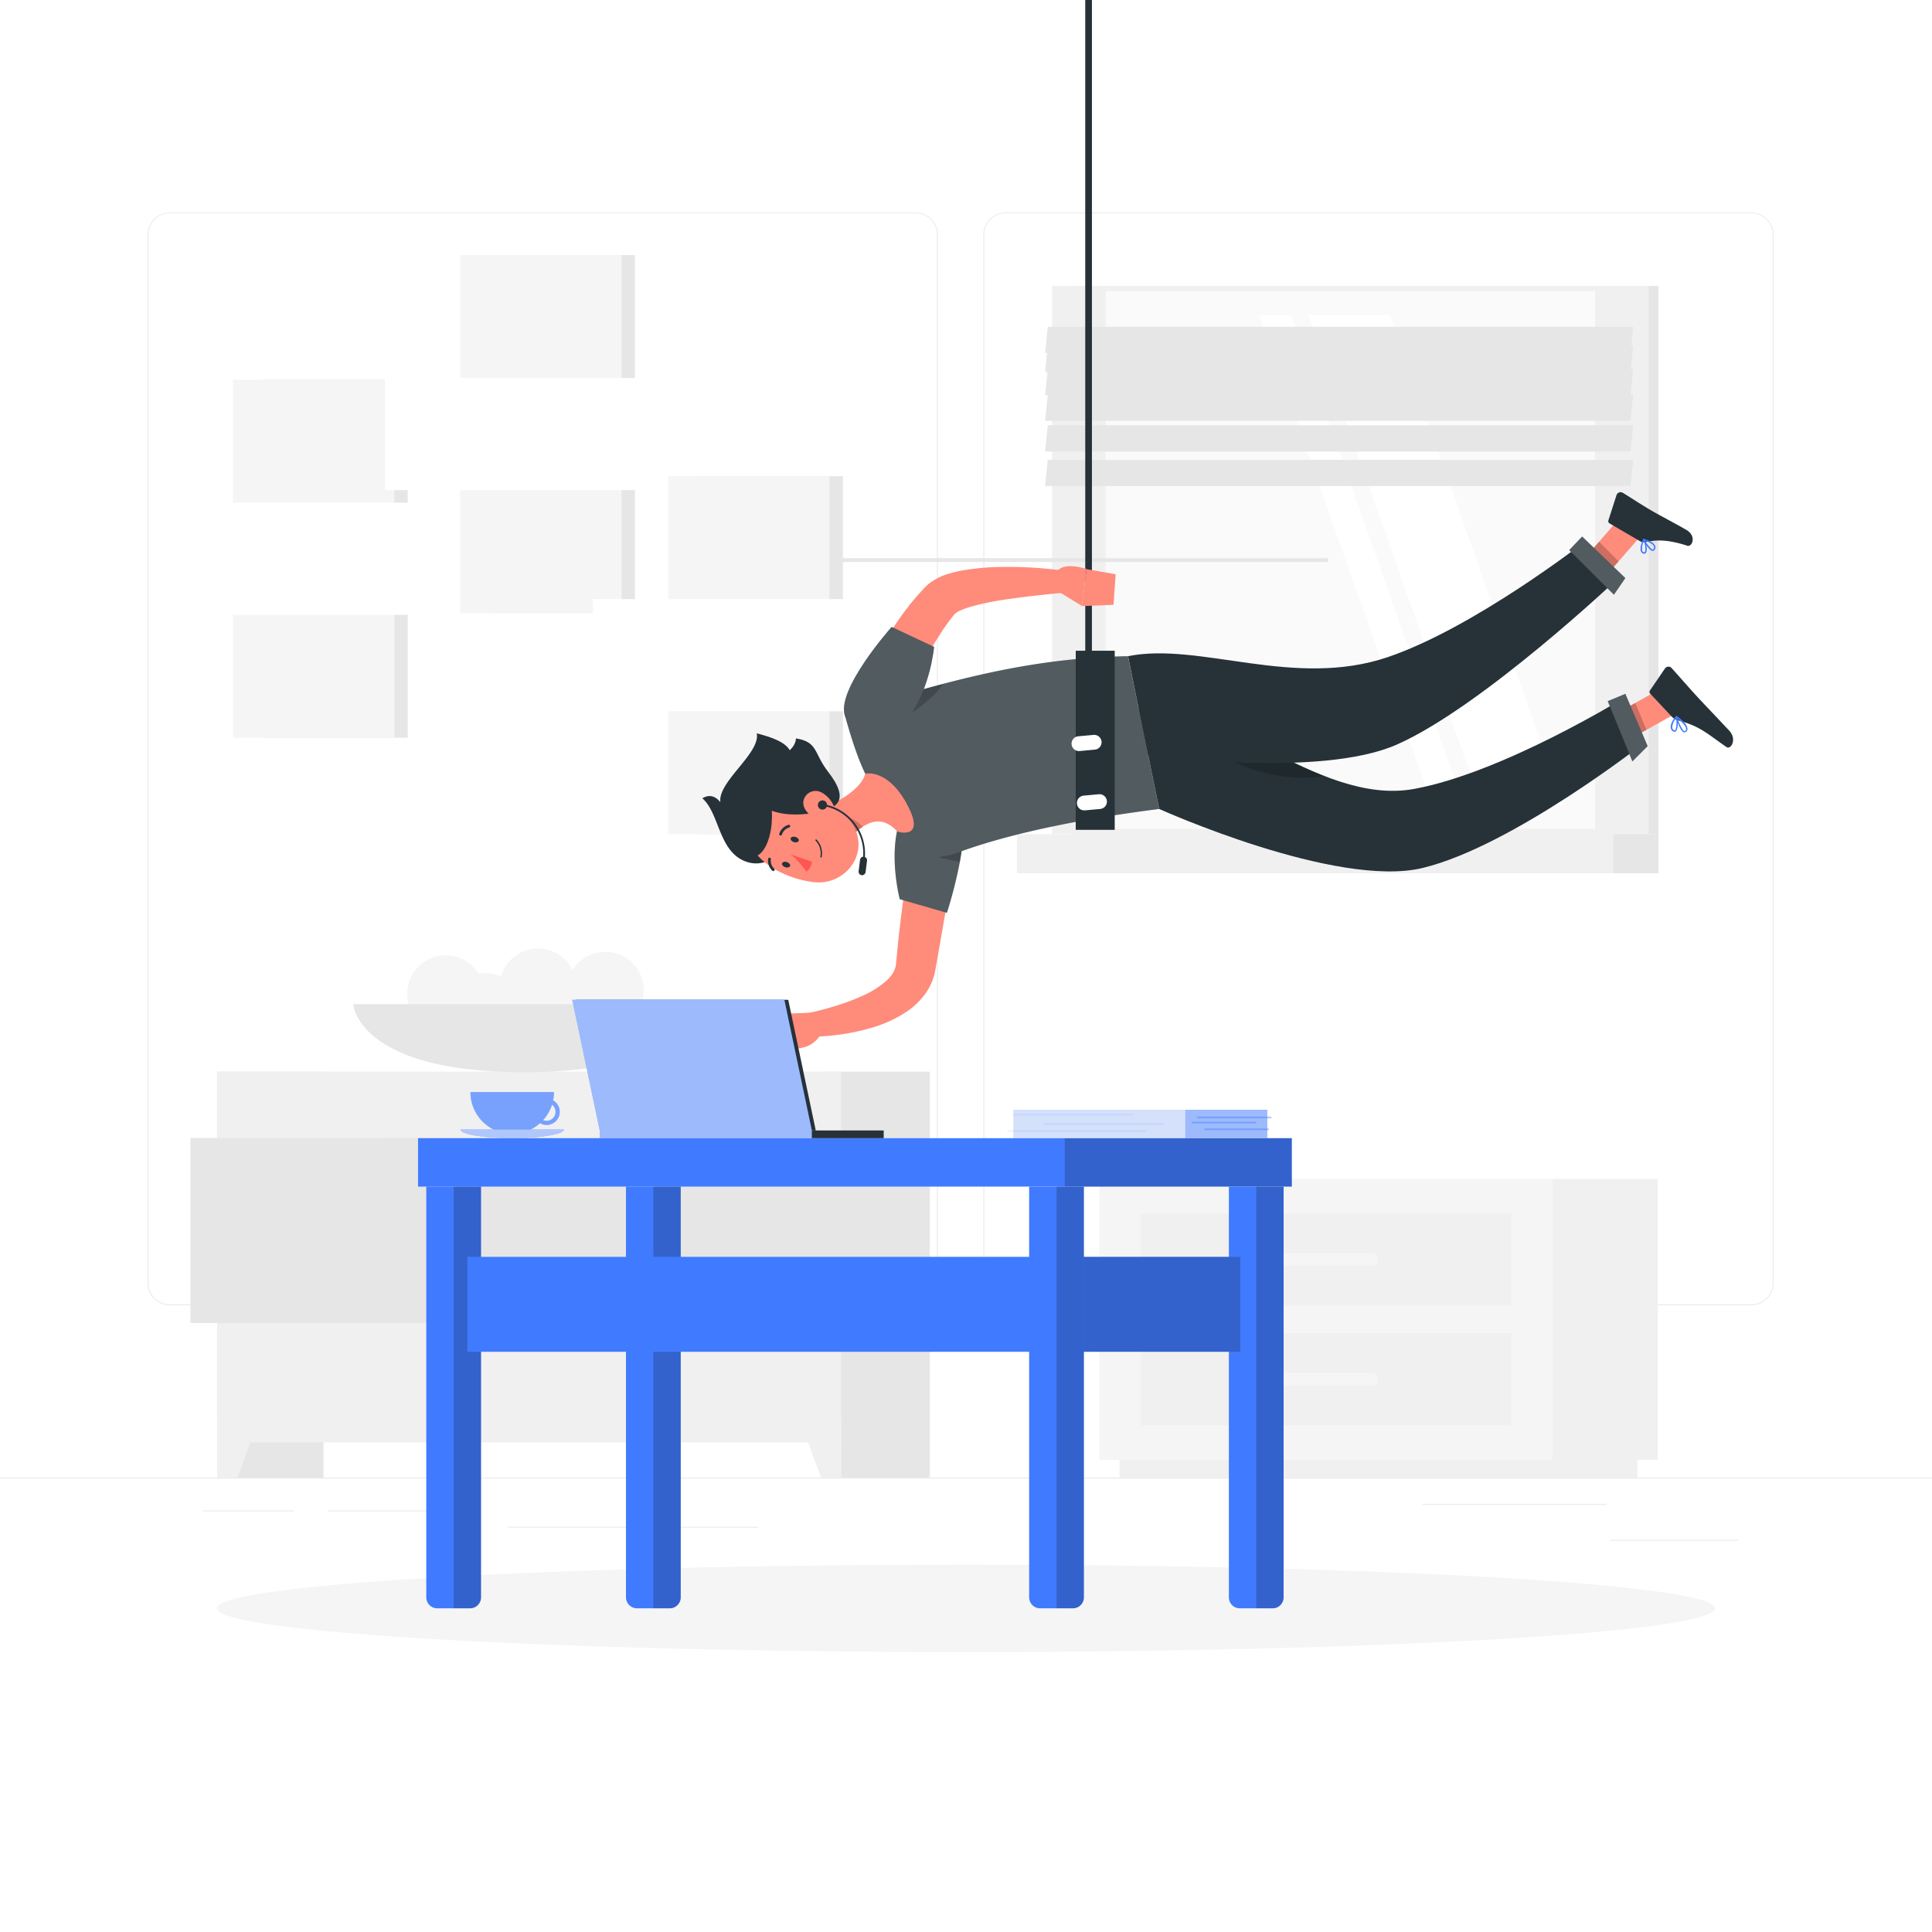 <svg class="animated" id="freepik_stories-mission-impossible" xmlns="http://www.w3.org/2000/svg" viewBox="0 0 500 500" version="1.1" xmlns:xlink="http://www.w3.org/1999/xlink" xmlns:svgjs="http://svgjs.com/svgjs"><style>svg#freepik_stories-mission-impossible:not(.animated) .animable {opacity: 0;}svg#freepik_stories-mission-impossible.animated #freepik--Character--inject-61 {animation: 1.5s Infinite  linear floating;animation-delay: 0s;}            @keyframes floating {                0% {                    opacity: 1;                    transform: translateY(0px);                }                50% {                    transform: translateY(-10px);                }                100% {                    opacity: 1;                    transform: translateY(0px);                }            }        </style><g id="freepik--background-complete--inject-61" class="animable" style="transform-origin: 250px 228.23px;"><rect y="382.4" width="500" height="0.25" style="fill: rgb(235, 235, 235); transform-origin: 250px 382.525px;" id="elo47dd3jwlu" class="animable"></rect><rect x="416.78" y="398.49" width="33.12" height="0.25" style="fill: rgb(235, 235, 235); transform-origin: 433.34px 398.615px;" id="elw16uxe92y88" class="animable"></rect><rect x="322.53" y="401.21" width="8.69" height="0.25" style="fill: rgb(235, 235, 235); transform-origin: 326.875px 401.335px;" id="el7y3l35i8a5" class="animable"></rect><rect x="368.11" y="389.21" width="47.67" height="0.25" style="fill: rgb(235, 235, 235); transform-origin: 391.945px 389.335px;" id="el8xh6hoiervl" class="animable"></rect><rect x="52.46" y="390.89" width="23.68" height="0.25" style="fill: rgb(235, 235, 235); transform-origin: 64.3px 391.015px;" id="el2genn7m2q9q" class="animable"></rect><rect x="85.04" y="390.89" width="25.85" height="0.25" style="fill: rgb(235, 235, 235); transform-origin: 97.965px 391.015px;" id="elb1ve20mbsu7" class="animable"></rect><rect x="131.47" y="395.11" width="64.64" height="0.25" style="fill: rgb(235, 235, 235); transform-origin: 163.79px 395.235px;" id="elm8mbn23e76r" class="animable"></rect><path d="M237,337.8H43.91a5.71,5.71,0,0,1-5.7-5.71V60.66A5.71,5.71,0,0,1,43.91,55H237a5.71,5.71,0,0,1,5.71,5.71V332.09A5.71,5.71,0,0,1,237,337.8ZM43.91,55.2a5.46,5.46,0,0,0-5.45,5.46V332.09a5.46,5.46,0,0,0,5.45,5.46H237a5.47,5.47,0,0,0,5.46-5.46V60.66A5.47,5.47,0,0,0,237,55.2Z" style="fill: rgb(235, 235, 235); transform-origin: 140.46px 196.4px;" id="el98twf5wccmt" class="animable"></path><path d="M453.31,337.8H260.21a5.72,5.72,0,0,1-5.71-5.71V60.66A5.72,5.72,0,0,1,260.21,55h193.1A5.71,5.71,0,0,1,459,60.66V332.09A5.71,5.71,0,0,1,453.31,337.8ZM260.21,55.2a5.47,5.47,0,0,0-5.46,5.46V332.09a5.47,5.47,0,0,0,5.46,5.46h193.1a5.47,5.47,0,0,0,5.46-5.46V60.66a5.47,5.47,0,0,0-5.46-5.46Z" style="fill: rgb(235, 235, 235); transform-origin: 356.75px 196.4px;" id="el2fopc24y4rn" class="animable"></path><g id="el92zkdp22ept"><rect x="56.22" y="277.34" width="27.5" height="105.06" style="fill: rgb(230, 230, 230); transform-origin: 69.97px 329.87px; transform: rotate(180deg);" class="animable" id="elhf1rcxvhgz"></rect></g><polygon points="61.45 382.4 56.22 382.4 56.22 367.54 66.92 367.54 61.45 382.4" style="fill: rgb(240, 240, 240); transform-origin: 61.57px 374.97px;" id="elj8lay8166n" class="animable"></polygon><g id="el33vii6kidp7"><rect x="213.15" y="277.34" width="27.5" height="105.06" style="fill: rgb(230, 230, 230); transform-origin: 226.9px 329.87px; transform: rotate(180deg);" class="animable" id="elomhbq5hs4ya"></rect></g><g id="elj1v4yuy5f6"><rect x="56.22" y="277.34" width="161.48" height="95.94" style="fill: rgb(240, 240, 240); transform-origin: 136.96px 325.31px; transform: rotate(180deg);" class="animable" id="elzf3lvxjm2r"></rect></g><g id="elchk8htv5ruh"><rect x="152.15" y="294.52" width="72.5" height="47.87" style="fill: rgb(230, 230, 230); transform-origin: 188.4px 318.455px; transform: rotate(-90deg);" class="animable" id="elfcc60h90oq"></rect></g><path d="M183.67,286.36h9.47A15,15,0,0,0,204,281.69H172.79A15,15,0,0,0,183.67,286.36Z" style="fill: rgb(240, 240, 240); transform-origin: 188.395px 284.025px;" id="el57gketm63eu" class="animable"></path><g id="eli0hrbhwo87p"><rect x="100.71" y="294.52" width="72.5" height="47.87" style="fill: rgb(230, 230, 230); transform-origin: 136.96px 318.455px; transform: rotate(-90deg);" class="animable" id="el9q343hl8o2u"></rect></g><path d="M131.74,286.36h9.47a15,15,0,0,0,10.88-4.67H120.87A15,15,0,0,0,131.74,286.36Z" style="fill: rgb(240, 240, 240); transform-origin: 136.48px 284.025px;" id="elqdra40voldl" class="animable"></path><g id="elsdcyxv16n3l"><rect x="49.28" y="294.52" width="72.5" height="47.87" style="fill: rgb(230, 230, 230); transform-origin: 85.53px 318.455px; transform: rotate(-90deg);" class="animable" id="elf1l1i22poyv"></rect></g><path d="M80.31,286.36h9.47a15,15,0,0,0,10.87-4.67H69.43A15,15,0,0,0,80.31,286.36Z" style="fill: rgb(240, 240, 240); transform-origin: 85.04px 284.025px;" id="elt63hpcx7zrg" class="animable"></path><polygon points="212.48 382.4 217.71 382.4 217.71 367.54 207 367.54 212.48 382.4" style="fill: rgb(240, 240, 240); transform-origin: 212.355px 374.97px;" id="eli9p7hg9mpkd" class="animable"></polygon><g id="eluv3l1jp01n"><rect x="277.72" y="73.99" width="151.5" height="141.9" style="fill: rgb(230, 230, 230); transform-origin: 353.47px 144.94px; transform: rotate(180deg);" class="animable" id="elzb6tp7dhca"></rect></g><g id="el96ge22onmoe"><rect x="272.27" y="73.99" width="154.4" height="141.9" style="fill: rgb(240, 240, 240); transform-origin: 349.47px 144.94px; transform: rotate(180deg);" class="animable" id="el67ymipil5ni"></rect></g><g id="eln9nsvrt0xan"><rect x="277.72" y="215.89" width="151.5" height="10.11" style="fill: rgb(230, 230, 230); transform-origin: 353.47px 220.945px; transform: rotate(180deg);" class="animable" id="elkyfqmtmhay"></rect></g><g id="el4apnqs58wbm"><rect x="263.21" y="215.89" width="154.4" height="10.11" style="fill: rgb(240, 240, 240); transform-origin: 340.41px 220.945px; transform: rotate(180deg);" class="animable" id="elqccb7xiabs"></rect></g><g id="ellu1ztpc2rua"><rect x="286.14" y="75.35" width="126.66" height="139.17" style="fill: rgb(250, 250, 250); transform-origin: 349.47px 144.935px; transform: rotate(90deg);" class="animable" id="elm377b1cnyqp"></rect></g><polygon points="404.49 208.27 359.78 81.61 338.67 81.61 383.38 208.27 404.49 208.27" style="fill: rgb(255, 255, 255); transform-origin: 371.58px 144.94px;" id="elvfqurxcvqyc" class="animable"></polygon><path d="M415.53,165.3a.55.55,0,0,1-.54-.55V86.56a.54.54,0,0,1,.54-.54.55.55,0,0,1,.55.54v78.19A.55.55,0,0,1,415.53,165.3Z" style="fill: rgb(240, 240, 240); transform-origin: 415.535px 125.66px;" id="elcd3xfyy0er" class="animable"></path><polygon points="378.85 208.27 334.14 81.61 325.91 81.61 370.62 208.27 378.85 208.27" style="fill: rgb(255, 255, 255); transform-origin: 352.38px 144.94px;" id="elfroj6uc543" class="animable"></polygon><g id="el6vfk3hdpau9"><rect x="217.04" y="144.46" width="126.66" height="0.97" style="fill: rgb(230, 230, 230); transform-origin: 280.37px 144.945px; transform: rotate(90deg);" class="animable" id="ely88vkqyecr8"></rect></g><polygon points="270.47 91.35 421.98 91.35 422.68 84.57 271.17 84.57 270.47 91.35" style="fill: rgb(230, 230, 230); transform-origin: 346.575px 87.96px;" id="el9d263bpr5v7" class="animable"></polygon><polygon points="270.47 96.32 421.98 96.32 422.68 89.53 271.17 89.53 270.47 96.32" style="fill: rgb(230, 230, 230); transform-origin: 346.575px 92.925px;" id="elrsh8ddqqev8" class="animable"></polygon><polygon points="270.47 102.28 421.98 102.28 422.68 95.49 271.17 95.49 270.47 102.28" style="fill: rgb(230, 230, 230); transform-origin: 346.575px 98.885px;" id="elp81t5wbk6jm" class="animable"></polygon><polygon points="270.47 108.91 421.98 108.91 422.68 102.13 271.17 102.13 270.47 108.91" style="fill: rgb(230, 230, 230); transform-origin: 346.575px 105.52px;" id="eljy7etga3nt" class="animable"></polygon><polygon points="270.47 116.86 421.98 116.86 422.68 110.07 271.17 110.07 270.47 116.86" style="fill: rgb(230, 230, 230); transform-origin: 346.575px 113.465px;" id="elwch8pyjwdmc" class="animable"></polygon><polygon points="270.47 125.79 421.98 125.79 422.68 119.01 271.17 119.01 270.47 125.79" style="fill: rgb(230, 230, 230); transform-origin: 346.575px 122.4px;" id="elmw9llzxx9hk" class="animable"></polygon><g id="el4adlj1rae6m"><rect x="401.82" y="305.1" width="27.18" height="72.69" style="fill: rgb(240, 240, 240); transform-origin: 415.41px 341.445px; transform: rotate(180deg);" class="animable" id="eldehc3fokruq"></rect></g><g id="elef8qk8s01wm"><rect x="289.74" y="377.79" width="134.03" height="4.61" style="fill: rgb(240, 240, 240); transform-origin: 356.755px 380.095px; transform: rotate(180deg);" class="animable" id="eln6o32e3n1y"></rect></g><rect x="284.53" y="305.1" width="117.29" height="72.69" style="fill: rgb(245, 245, 245); transform-origin: 343.175px 341.445px;" id="el2zxf1pn5486" class="animable"></rect><rect x="295.21" y="314.05" width="95.92" height="23.84" style="fill: rgb(240, 240, 240); transform-origin: 343.17px 325.97px;" id="elid9yzuqvf8q" class="animable"></rect><rect x="295.21" y="345" width="95.92" height="23.84" style="fill: rgb(240, 240, 240); transform-origin: 343.17px 356.92px;" id="elhpsrgzi5hmc" class="animable"></rect><g id="ela6u3y0hdmfk"><rect x="329.75" y="324.33" width="26.84" height="3.27" rx="1.31" style="fill: rgb(245, 245, 245); transform-origin: 343.17px 325.965px; transform: rotate(180deg);" class="animable" id="el6lx452omcro"></rect></g><g id="el4iboz0bbn0k"><rect x="329.75" y="355.29" width="26.84" height="3.27" rx="1.31" style="fill: rgb(245, 245, 245); transform-origin: 343.17px 356.925px; transform: rotate(180deg);" class="animable" id="elid0tucffpy9"></rect></g><g id="el4myrbc7duuh"><circle cx="156.64" cy="256.29" r="9.97" style="fill: rgb(245, 245, 245); transform-origin: 156.64px 256.29px; transform: rotate(-13.28deg);" class="animable" id="el93fezuyr2zh"></circle></g><g id="el84khp8yrgpv"><circle cx="139.23" cy="255.44" r="9.97" style="fill: rgb(245, 245, 245); transform-origin: 139.23px 255.44px; transform: rotate(-13.28deg);" class="animable" id="ellzv1rez5lf"></circle></g><g id="elvurr2b7lf9i"><circle cx="115.36" cy="257.2" r="9.97" style="fill: rgb(245, 245, 245); transform-origin: 115.36px 257.2px; transform: rotate(-13.28deg);" class="animable" id="elcf7flizcaq7"></circle></g><g id="eluigzvcjfccd"><circle cx="125.64" cy="261.8" r="9.97" style="fill: rgb(245, 245, 245); transform-origin: 125.64px 261.8px; transform: rotate(-13.28deg);" class="animable" id="el8yxm8kycbil"></circle></g><path d="M179.83,259.88s-1.12,17.63-44.22,17.63-44.22-17.63-44.22-17.63Z" style="fill: rgb(230, 230, 230); transform-origin: 135.61px 268.695px;" id="el9pe9me8xi56" class="animable"></path><g id="elqswtgsfc9ko"><rect x="68.27" y="98.28" width="37.25" height="92.64" style="fill: rgb(230, 230, 230); transform-origin: 86.895px 144.6px; transform: rotate(180deg);" class="animable" id="elgrrd59wad6p"></rect></g><g id="elpsrknw2nuq"><rect x="60.31" y="98.28" width="41.75" height="92.64" style="fill: rgb(245, 245, 245); transform-origin: 81.185px 144.6px; transform: rotate(180deg);" class="animable" id="elz5w5bx98aa"></rect></g><g id="elp080tpj3o7l"><rect x="40.82" y="130.09" width="80.74" height="29.03" style="fill: rgb(255, 255, 255); transform-origin: 81.19px 144.605px; transform: rotate(90deg);" class="animable" id="elzf4e6akqo3"></rect></g><g id="elrwkxditmav"><rect x="127.07" y="66.02" width="37.25" height="92.64" style="fill: rgb(230, 230, 230); transform-origin: 145.695px 112.34px; transform: rotate(180deg);" class="animable" id="eloa5eazgmy3c"></rect></g><g id="el0fy9lwgqthp"><rect x="119.11" y="66.02" width="41.75" height="92.64" style="fill: rgb(245, 245, 245); transform-origin: 139.985px 112.34px; transform: rotate(180deg);" class="animable" id="el66cy4kd400n"></rect></g><g id="eln7sdyykd3aq"><rect x="99.61" y="97.83" width="80.74" height="29.03" style="fill: rgb(255, 255, 255); transform-origin: 139.98px 112.345px; transform: rotate(90deg);" class="animable" id="elljn1zz99j88"></rect></g><g id="eljpzc8e6qfap"><rect x="180.89" y="123.24" width="37.25" height="92.64" style="fill: rgb(230, 230, 230); transform-origin: 199.515px 169.56px; transform: rotate(180deg);" class="animable" id="elz03ozhig1q"></rect></g><g id="el1s4b5kt7clg"><rect x="172.93" y="123.24" width="41.75" height="92.64" style="fill: rgb(245, 245, 245); transform-origin: 193.805px 169.56px; transform: rotate(180deg);" class="animable" id="el30csh6h406p"></rect></g><g id="elm668c2bmwnc"><rect x="153.44" y="155.05" width="80.74" height="29.03" style="fill: rgb(255, 255, 255); transform-origin: 193.81px 169.565px; transform: rotate(90deg);" class="animable" id="eloa7pbwphbaf"></rect></g></g><g id="freepik--Shadow--inject-61" class="animable" style="transform-origin: 250px 416.24px;"><ellipse id="freepik--path--inject-61" cx="250" cy="416.24" rx="193.89" ry="11.32" style="fill: rgb(245, 245, 245); transform-origin: 250px 416.24px;" class="animable"></ellipse></g><g id="freepik--Character--inject-61" class="animable" style="transform-origin: 315.146px 135.68px;"><polygon points="430.62 177.76 433.54 184.72 418.2 193.32 415.29 186.36 430.62 177.76" style="fill: rgb(255, 139, 123); transform-origin: 424.415px 185.54px;" id="el0mfl3vhelmn" class="animable"></polygon><polygon points="420.63 132.41 424.43 138.92 412.32 152.82 408.51 146.31 420.63 132.41" style="fill: rgb(255, 139, 123); transform-origin: 416.47px 142.615px;" id="eltb0h007b9f" class="animable"></polygon><path d="M424.49,140.09l-7.94-4.64a.66.66,0,0,1-.3-.77l2.1-6.54a1.11,1.11,0,0,1,1.63-.6c2.53,1.54,4.31,2.78,7.52,4.66,2,1.16,6.18,3.34,8.92,4.93s1.51,4.51.24,4.1c-5.66-1.83-8.43-1.42-10.88-.92A1.82,1.82,0,0,1,424.49,140.09Z" style="fill: rgb(38, 50, 56); transform-origin: 427.143px 134.324px;" id="ellvca52u7i4" class="animable"></path><path d="M432.7,185.51l-5.63-6a.65.65,0,0,1-.06-.82l3.87-5.67a1.1,1.1,0,0,1,1.73-.13c2,2.21,4.8,5.46,7.35,8.19,3,3.19,4.05,4.26,7.55,8,2.12,2.26.42,5-.67,4.27-5-3.43-6.69-5.33-12.47-6.9A3.47,3.47,0,0,1,432.7,185.51Z" style="fill: rgb(38, 50, 56); transform-origin: 437.707px 183px;" id="elzu610kpove" class="animable"></path><path d="M248,216.22c-.9,5.82-1.87,11.67-2.9,17.48L242,251.39a15.19,15.19,0,0,1-2.68,6,19.61,19.61,0,0,1-4.23,4.13,32.23,32.23,0,0,1-9.3,4.4,55.72,55.72,0,0,1-9.33,1.94c-1.55.19-3.1.31-4.64.41s-3.06.13-4.71.08l-.36-5.65c2.7-.55,5.57-1.19,8.26-2a60.68,60.68,0,0,0,7.82-2.81A25.14,25.14,0,0,0,229.2,254a9.5,9.5,0,0,0,1.93-2.26,5.69,5.69,0,0,0,.75-2.17l.4-4.2c.14-1.5.32-3,.48-4.47.35-3,.72-5.94,1.12-8.89.8-5.92,1.73-11.79,2.81-17.67Z" style="fill: rgb(255, 139, 123); transform-origin: 227.375px 241.357px;" id="elcm009tb4gu8" class="animable"></path><path d="M249.08,218.38c-.15,1.52-.39,3.09-.67,4.65a113.39,113.39,0,0,1-3.35,13.2l-12.2-3.52s-3-11.31,0-20.3,12.06-9.61,15.52-2.5C249.34,211.84,249.43,215,249.08,218.38Z" style="fill: rgb(38, 50, 56); transform-origin: 240.397px 220.648px;" id="elqr3ien6aqol" class="animable"></path><g id="el9c6gqdu0t38"><path d="M249.08,218.38c-.15,1.52-.39,3.09-.67,4.65a113.39,113.39,0,0,1-3.35,13.2l-12.2-3.52s-3-11.31,0-20.3,12.06-9.61,15.52-2.5C249.34,211.84,249.43,215,249.08,218.38Z" style="fill: rgb(255, 255, 255); opacity: 0.2; transform-origin: 240.397px 220.648px;" class="animable" id="el5mtlmsjd9bu"></path></g><g id="elnkjney6az7"><path d="M249.08,218.38c-.15,1.52-.39,3.09-.67,4.65l-5.08-1C243.75,219.44,246.58,216.14,249.08,218.38Z" style="opacity: 0.2; transform-origin: 246.205px 220.334px;" class="animable" id="eljagpbtirslj"></path></g><path d="M210.76,262.05l-8.24.33,3.62,8.93a7.24,7.24,0,0,0,6.91-5.11Z" style="fill: rgb(255, 139, 123); transform-origin: 207.785px 266.68px;" id="el1mpezy1isyc" class="animable"></path><polygon points="196.36 266.7 202.41 271.36 206.14 271.31 202.52 262.38 196.36 266.7" style="fill: rgb(255, 139, 123); transform-origin: 201.25px 266.87px;" id="elt8n4cs8dy8m" class="animable"></polygon><g id="el4s93ytj305a"><polygon points="418.21 193.32 426.11 188.88 423.19 181.92 415.29 186.36 418.21 193.32" style="opacity: 0.2; transform-origin: 420.7px 187.62px;" class="animable" id="elh2khi2ogsv7"></polygon></g><g id="elzdnby0y2fbs"><polygon points="408.51 146.3 412.32 152.81 418.89 145.28 413.84 140.18 408.51 146.3" style="opacity: 0.2; transform-origin: 413.7px 146.495px;" class="animable" id="eljb0u12euv3h"></polygon></g><path d="M247.37,220.84c8.38-3.18,24.52-7.91,52.61-11.48l-8.07-39.54c-24.59.48-45,5.73-73.4,14.69,0,0,2.5,9.81,5.42,15.72a148.87,148.87,0,0,0,8.34,15c.34.5.69,1,1,1.47A12.05,12.05,0,0,0,247.37,220.84Z" style="fill: rgb(38, 50, 56); transform-origin: 259.245px 195.738px;" id="elc8jcuvsd5w8" class="animable"></path><g id="elfhru2cbl4ob"><path d="M247.37,220.84c8.38-3.18,24.52-7.91,52.61-11.48l-8.07-39.54c-24.59.48-45,5.73-73.4,14.69,0,0,2.5,9.81,5.42,15.72a148.87,148.87,0,0,0,8.34,15c.34.5.69,1,1,1.47A12.05,12.05,0,0,0,247.37,220.84Z" style="fill: rgb(255, 255, 255); opacity: 0.2; transform-origin: 259.245px 195.738px;" class="animable" id="elmk3bbjorf2"></path></g><g id="el0y6nf2o8h30g"><rect x="278.4" y="168.41" width="10.09" height="46.35" style="fill: rgb(38, 50, 56); transform-origin: 283.445px 191.585px; transform: rotate(-5.24deg);" class="animable" id="elzu3xk36hnsr"></rect></g><path d="M283.35,194l-3.94.37a1.91,1.91,0,0,1-2.08-1.74h0a1.91,1.91,0,0,1,1.73-2.08l3.94-.36a1.92,1.92,0,0,1,2.08,1.73h0A1.91,1.91,0,0,1,283.35,194Z" style="fill: rgb(255, 255, 255); transform-origin: 281.205px 192.28px;" id="el7k33sep31s8" class="animable"></path><path d="M284.73,209.36l-3.94.36a1.91,1.91,0,0,1-2.08-1.73h0a1.92,1.92,0,0,1,1.73-2.08l3.94-.36a1.91,1.91,0,0,1,2.08,1.73h0A1.91,1.91,0,0,1,284.73,209.36Z" style="fill: rgb(255, 255, 255); transform-origin: 282.585px 207.635px;" id="eljaz5m1qhhb" class="animable"></path><rect x="280.86" width="1.73" height="172.64" style="fill: rgb(38, 50, 56); transform-origin: 281.725px 86.32px;" id="elz3703nnntqp" class="animable"></rect><g id="elkp4fy26cllk"><path d="M232.12,186.66s7.78-3.75,12-9.69q-4.44,1.17-9.11,2.52Z" style="opacity: 0.2; transform-origin: 238.12px 181.815px;" class="animable" id="el4g3l2mlxjbp"></path></g><path d="M207.88,211.1c5.35-1.73,14.71-5.7,16.05-10.87,0,0,5.63-1.4,10.61,7.56,5.48,9.86-2.27,7.43-2.27,7.43-4.28-4.66-8.19-2.3-11.42.72Z" style="fill: rgb(255, 139, 123); transform-origin: 222.19px 208.045px;" id="elf73fwrxrr54" class="animable"></path><g id="elifpp2dw2xp8"><path d="M213.17,213.07l7.68,2.86a18.2,18.2,0,0,1,2.4-1.94c-1.44-1.89-5.26-3.46-7.54-2.48A8.36,8.36,0,0,0,213.17,213.07Z" style="opacity: 0.2; transform-origin: 218.21px 213.57px;" class="animable" id="elao7u5l8pry"></path></g><path d="M186.43,207.6c-1.44-1.74-3-2-4.66-1,4.48,3.9,4.16,13.81,11.26,16.37s12.42-5.83,14.13-9a4.16,4.16,0,0,0,.52-3c2.35-3.33-6.43-7.76-3.84-12.18,2.83-4.85-.84-7.18-8-9C196.87,194.93,185.71,202.29,186.43,207.6Z" style="fill: rgb(38, 50, 56); transform-origin: 194.927px 206.619px;" id="elsu52b10ii5s" class="animable"></path><path d="M207.6,205.2c6.92,2.86,11.12,4.18,13.52,9,3.62,7.24-2.61,14.85-10.25,14.12-6.87-.66-17-5.22-17.47-13.11A10.21,10.21,0,0,1,207.6,205.2Z" style="fill: rgb(255, 139, 123); transform-origin: 207.779px 216.374px;" id="ellv15sl8wn6" class="animable"></path><path d="M210.49,210.4c-3.59.6-13.49,1.49-15.79-5.69S205.62,197,206,191.1c5.73.91,4.59,3.85,8.27,8.57C220.21,207.35,216.63,209.37,210.49,210.4Z" style="fill: rgb(38, 50, 56); transform-origin: 205.87px 200.946px;" id="elslfd9jvsqwa" class="animable"></path><path d="M190,218.79c-2.29-2.84-2.46-11,1.72-17.26s2.81-.35,8.16-2.94c-1.22,3.84.69,11.45-.51,16.88C197.82,222.54,193.9,223.65,190,218.79Z" style="fill: rgb(38, 50, 56); transform-origin: 194.139px 210.145px;" id="elyql95jot1ak" class="animable"></path><path d="M212.88,205.25a7.16,7.16,0,0,1,3.25,4.36c.6,2.42-1.59,3.56-3.84,2.82-2-.67-4.76-2.73-4.36-5.13A3.2,3.2,0,0,1,212.88,205.25Z" style="fill: rgb(255, 139, 123); transform-origin: 212.061px 208.673px;" id="elm99ydid0k7l" class="animable"></path><path d="M214,208a1.19,1.19,0,1,1-1.47-.81A1.19,1.19,0,0,1,214,208Z" style="fill: rgb(38, 50, 56); transform-origin: 212.858px 208.334px;" id="el3yjiulgcx8g" class="animable"></path><path d="M223.46,223h0a.23.23,0,0,1-.19-.26,12.47,12.47,0,0,0-10.43-14.2.23.23,0,0,1-.2-.26.23.23,0,0,1,.26-.19,12.93,12.93,0,0,1,10.82,14.72A.24.24,0,0,1,223.46,223Z" style="fill: rgb(38, 50, 56); transform-origin: 218.252px 215.544px;" id="elpg0ht0j1mrq" class="animable"></path><path d="M223,226.5h0a.92.92,0,0,1-.79-1l.38-3a.91.91,0,0,1,1-.79h0a.92.92,0,0,1,.8,1l-.38,3A.94.94,0,0,1,223,226.5Z" style="fill: rgb(38, 50, 56); transform-origin: 223.3px 224.104px;" id="el38mg0s4ilk9" class="animable"></path><path d="M300,209.36s45.83,20.66,68.21,15.26c23.27-5.63,57.41-32.45,57.41-32.45l-4.94-11.79S389,200,365.88,204.19c-25.22,4.52-51.84-24.78-71.2-20.82Z" style="fill: rgb(38, 50, 56); transform-origin: 360.15px 202.95px;" id="elg155e1zlboh" class="animable"></path><g id="el54r3b4pyhma"><path d="M313.45,191.92c3,6.53,19.53,10.84,29.21,8.88-8.94-3.5-17.74-8.67-26-12.54C314.08,189,312.64,190.16,313.45,191.92Z" style="opacity: 0.2; transform-origin: 327.942px 194.768px;" class="animable" id="elytn9tgygxs9"></path></g><path d="M297.12,195.33s44.17,6.28,64.39-2.64c22.14-9.78,57.34-43.1,57.34-43.1l-8.74-9.39s-28.67,22.32-51,29.88c-24.27,8.21-48.65-4-67.17-.26C295,185,297.12,195.33,297.12,195.33Z" style="fill: rgb(38, 50, 56); transform-origin: 355.395px 168.839px;" id="elplicrt5ahy" class="animable"></path><polygon points="420.64 149.61 409.46 138.85 406.1 142.37 417.68 153.91 420.64 149.61" style="fill: rgb(38, 50, 56); transform-origin: 413.37px 146.38px;" id="eld6ldhmcy627" class="animable"></polygon><g id="elxks8498qmni"><polygon points="420.64 149.61 409.46 138.85 406.1 142.37 417.68 153.91 420.64 149.61" style="fill: rgb(255, 255, 255); opacity: 0.2; transform-origin: 413.37px 146.38px;" class="animable" id="elato3z9b41ul"></polygon></g><polygon points="426.41 193.09 420.64 179.56 416.08 181.46 422.46 197.06 426.41 193.09" style="fill: rgb(38, 50, 56); transform-origin: 421.245px 188.31px;" id="el5m79ohp9veb" class="animable"></polygon><g id="eli9wi4ra5r2"><polygon points="426.41 193.09 420.64 179.56 416.08 181.46 422.46 197.06 426.41 193.09" style="fill: rgb(255, 255, 255); opacity: 0.2; transform-origin: 421.245px 188.31px;" class="animable" id="ely8rpmqf6lad"></polygon></g><path d="M205.9,216.6c.58.2.94.66.81,1s-.7.52-1.28.33-.93-.67-.8-1S205.33,216.41,205.9,216.6Z" style="fill: rgb(38, 50, 56); transform-origin: 205.67px 217.266px;" id="elyhxnfpkj7q" class="animable"></path><path d="M203.67,223.11c.58.2.94.66.81,1s-.7.52-1.28.32-.93-.66-.8-1S203.1,222.91,203.67,223.11Z" style="fill: rgb(38, 50, 56); transform-origin: 203.44px 223.77px;" id="elhk6salgy9d" class="animable"></path><path d="M204.67,221.14a21.88,21.88,0,0,1,4,4.44,3.53,3.53,0,0,0,1.46-2.58Z" style="fill: rgb(255, 86, 82); transform-origin: 207.4px 223.36px;" id="elnzpgbz166fg" class="animable"></path><path d="M212.72,220.44a5.63,5.63,0,0,1-.06,1.34.17.17,0,0,1-.2.15.18.18,0,0,1-.15-.2,4.77,4.77,0,0,0-1.24-4.18.2.2,0,0,1,0-.26.18.18,0,0,1,.25,0A4.93,4.93,0,0,1,212.72,220.44Z" style="fill: rgb(38, 50, 56); transform-origin: 211.879px 219.586px;" id="elv84f62u05fi" class="animable"></path><path d="M204.49,213.84a.35.35,0,0,1-.24.31,2.8,2.8,0,0,0-1.87,1.77.36.36,0,1,1-.69-.18,3.53,3.53,0,0,1,2.34-2.27.36.36,0,0,1,.45.23A.32.32,0,0,1,204.49,213.84Z" style="fill: rgb(38, 50, 56); transform-origin: 203.078px 214.846px;" id="el0a4xpkn1ti5" class="animable"></path><path d="M200.48,225.11a.33.33,0,0,1-.11.22.35.35,0,0,1-.5,0,3.53,3.53,0,0,1-1.07-3.08.35.35,0,0,1,.42-.28.36.36,0,0,1,.28.42,2.81,2.81,0,0,0,.87,2.43A.37.37,0,0,1,200.48,225.11Z" style="fill: rgb(38, 50, 56); transform-origin: 199.622px 223.698px;" id="elsmhf3t98fmj" class="animable"></path><path d="M221.68,180.57c.57-1.44,1.1-2.68,1.71-4s1.21-2.55,1.84-3.82c1.27-2.51,2.64-5,4.12-7.42s3.07-4.81,4.8-7.14l1.32-1.74,1.42-1.69c.45-.57,1-1.12,1.48-1.67l.76-.82.19-.2.33-.33a8.54,8.54,0,0,1,.73-.66,15.48,15.48,0,0,1,5.26-2.64,35.35,35.35,0,0,1,4.6-1,64.77,64.77,0,0,1,8.65-.71,107.19,107.19,0,0,1,16.72,1l-.21,5.66c-5.27.48-10.64,1.07-15.78,1.85a71.58,71.58,0,0,0-7.45,1.52,24.13,24.13,0,0,0-3.24,1.07,6.15,6.15,0,0,0-1.91,1.12s0,0,0,0,0-.05,0,0l-.14.18-.56.72c-.38.48-.76,1-1.11,1.47l-1.08,1.51-1,1.57c-1.36,2.12-2.68,4.31-3.92,6.57s-2.44,4.56-3.59,6.9c-.58,1.16-1.15,2.33-1.7,3.5l-1.58,3.46Z" style="fill: rgb(255, 139, 123); transform-origin: 248.645px 165.771px;" id="elljvnl5zizhn" class="animable"></path><path d="M218.75,185.43c-2.73-6.67,12-23.18,12-23.18l11,5.17s-.94,10.44-6.37,18C229.68,193.43,221.85,193,218.75,185.43Z" style="fill: rgb(38, 50, 56); transform-origin: 230.081px 176.759px;" id="el3pfqi75x1cn" class="animable"></path><g id="elr49bh7twyla"><path d="M218.75,185.43c-2.73-6.67,12-23.18,12-23.18l11,5.17s-.94,10.44-6.37,18C229.68,193.43,221.85,193,218.75,185.43Z" style="fill: rgb(255, 255, 255); opacity: 0.2; transform-origin: 230.081px 176.759px;" class="animable" id="ellltt04li9j9"></path></g><path d="M427.31,140.22a2.28,2.28,0,0,1,1.05,1.06,1.08,1.08,0,0,1-.15,1,.57.57,0,0,1-.52.28c-.94-.05-2.29-2.57-2.44-2.85a.18.18,0,0,1,0-.2.18.18,0,0,1,.18-.06A8.92,8.92,0,0,1,427.31,140.22Zm.17,1.91a.58.58,0,0,0,.23.08c.05,0,.12,0,.2-.13a.72.72,0,0,0,.12-.68c-.18-.51-1-1-2.25-1.47A7.19,7.19,0,0,0,427.48,142.13Z" style="fill: #407BFF; transform-origin: 426.82px 141.003px;" id="eljewta513xej" class="animable"></path><path d="M425.5,139.47s.05,0,.07.06c.46.76.92,2.95.36,3.6a.6.6,0,0,1-.73.11,1,1,0,0,1-.54-.58c-.39-1.06.55-3,.59-3.11a.18.18,0,0,1,.15-.1A.12.12,0,0,1,425.5,139.47Zm-.23,3.41.08,0c.21.09.28,0,.31,0,.34-.38.14-1.94-.24-2.84a4.36,4.36,0,0,0-.42,2.49A.71.71,0,0,0,425.27,142.88Z" style="fill: #407BFF; transform-origin: 425.377px 141.382px;" id="elcne0o53uuer" class="animable"></path><path d="M435.81,186.9a2.84,2.84,0,0,1,.91,1.66,1,1,0,0,1-.4.84.59.59,0,0,1-.55.11c-1-.32-1.95-3.59-2.06-4a.18.18,0,0,1,.07-.19.17.17,0,0,1,.21,0A13.32,13.32,0,0,1,435.81,186.9ZM435.6,189a.77.77,0,0,0,.28.2.21.21,0,0,0,.21,0,.67.67,0,0,0,.28-.55c0-.62-.82-1.58-2.16-2.6A9.79,9.79,0,0,0,435.6,189Z" style="fill: #407BFF; transform-origin: 435.213px 187.41px;" id="elrm5t0ftgefo" class="animable"></path><path d="M434,185.38l0,.06c.32.95.36,3.38-.36,3.86-.16.11-.44.18-.82-.14a1.36,1.36,0,0,1-.45-.94c-.08-1.23,1.26-2.77,1.32-2.84a.18.18,0,0,1,.17,0A.14.14,0,0,1,434,185.38Zm-1,3.43.08.08c.24.21.35.14.38.12.43-.29.53-2.07.31-3.13a4.16,4.16,0,0,0-1,2.32A.91.91,0,0,0,433,188.81Z" style="fill: #407BFF; transform-origin: 433.293px 187.376px;" id="elprtg31728vo" class="animable"></path><path d="M273.49,152.82l6.51,4,1.2-9.56s-6.3-2.21-7.85,1Z" style="fill: rgb(255, 139, 123); transform-origin: 277.275px 151.669px;" id="elkuv79wirjvk" class="animable"></path><polygon points="288.17 156.52 288.73 148.63 281.2 147.3 280 156.86 288.17 156.52" style="fill: rgb(255, 139, 123); transform-origin: 284.365px 152.08px;" id="el2udvaw416xz" class="animable"></polygon></g><g id="freepik--Desk--inject-61" class="animable" style="transform-origin: 221.255px 337.49px;"><rect x="108.19" y="294.56" width="226.13" height="12.53" style="fill: #407BFF; transform-origin: 221.255px 300.825px;" id="el3fyjppjxcsh" class="animable"></rect><g id="elzifqps5m91"><rect x="275.55" y="294.56" width="58.77" height="12.53" style="opacity: 0.2; transform-origin: 304.935px 300.825px;" class="animable" id="el7bu5qdngkq3"></rect></g><path d="M318,307.09H332.2a0,0,0,0,1,0,0V413.39a2.84,2.84,0,0,1-2.84,2.84h-8.49a2.84,2.84,0,0,1-2.84-2.84V307.09A0,0,0,0,1,318,307.09Z" style="fill: #407BFF; transform-origin: 325.1px 361.66px;" id="elj9991d083t" class="animable"></path><g id="el96bw3eu7xya"><path d="M325.11,307.09h7.09a0,0,0,0,1,0,0V413.39a2.84,2.84,0,0,1-2.84,2.84h-4.24a0,0,0,0,1,0,0V307.09A0,0,0,0,1,325.11,307.09Z" style="opacity: 0.2; transform-origin: 328.655px 361.66px;" class="animable" id="eluca544wq12k"></path></g><path d="M110.32,307.09h14.17a0,0,0,0,1,0,0V413.39a2.84,2.84,0,0,1-2.84,2.84h-8.49a2.84,2.84,0,0,1-2.84-2.84V307.09a0,0,0,0,1,0,0Z" style="fill: #407BFF; transform-origin: 117.405px 361.66px;" id="elz09ttcnjokj" class="animable"></path><g id="elex3culcgwch"><path d="M117.4,307.09h7.09a0,0,0,0,1,0,0V413.39a2.84,2.84,0,0,1-2.84,2.84H117.4a0,0,0,0,1,0,0V307.09A0,0,0,0,1,117.4,307.09Z" style="opacity: 0.2; transform-origin: 120.945px 361.66px;" class="animable" id="ely0pyto39e7"></path></g><path d="M162,307.09h14.17a0,0,0,0,1,0,0V413.39a2.84,2.84,0,0,1-2.84,2.84h-8.49a2.84,2.84,0,0,1-2.84-2.84V307.09A0,0,0,0,1,162,307.09Z" style="fill: #407BFF; transform-origin: 169.085px 361.66px;" id="el7dz2b82k5tg" class="animable"></path><g id="el4fun3yb903t"><path d="M169.09,307.09h7.09a0,0,0,0,1,0,0V413.39a2.84,2.84,0,0,1-2.84,2.84h-4.24a0,0,0,0,1,0,0V307.09A0,0,0,0,1,169.09,307.09Z" style="opacity: 0.2; transform-origin: 172.635px 361.66px;" class="animable" id="el1npsiwic0r3h"></path></g><rect x="120.95" y="325.27" width="200.05" height="24.57" style="fill: #407BFF; transform-origin: 220.975px 337.555px;" id="elk65fd3a52a" class="animable"></rect><g id="el35c0yvl8wox"><rect x="275.55" y="325.27" width="45.45" height="24.57" style="opacity: 0.2; transform-origin: 298.275px 337.555px;" class="animable" id="el6cbubmopsqa"></rect></g><path d="M266.34,307.09h14.17a0,0,0,0,1,0,0V413.39a2.84,2.84,0,0,1-2.84,2.84h-8.49a2.84,2.84,0,0,1-2.84-2.84V307.09A0,0,0,0,1,266.34,307.09Z" style="fill: #407BFF; transform-origin: 273.425px 361.66px;" id="elvzffrserxu" class="animable"></path><g id="elf0f6vi0285s"><path d="M273.42,307.09h7.09a0,0,0,0,1,0,0V413.39a2.84,2.84,0,0,1-2.84,2.84h-4.24a0,0,0,0,1,0,0V307.09A0,0,0,0,1,273.42,307.09Z" style="opacity: 0.2; transform-origin: 276.965px 361.66px;" class="animable" id="elrdonky97rt"></path></g><path d="M143.15,284.77a10.81,10.81,0,0,0,.22-2.15H121.75a10.79,10.79,0,0,0,18,8.06,3.41,3.41,0,0,0,3.41-5.91Zm-1.73,5.29a2.38,2.38,0,0,1-.88-.17,10.79,10.79,0,0,0,2.33-4,2.34,2.34,0,0,1-1.45,4.19Z" style="fill: #407BFF; transform-origin: 133.308px 288.031px;" id="el2c0fblh0vio" class="animable"></path><g id="elmm0e8ewse48"><path d="M143.15,284.77a10.81,10.81,0,0,0,.22-2.15H121.75a10.79,10.79,0,0,0,18,8.06,3.41,3.41,0,0,0,3.41-5.91Zm-1.73,5.29a2.38,2.38,0,0,1-.88-.17,10.79,10.79,0,0,0,2.33-4,2.34,2.34,0,0,1-1.45,4.19Z" style="fill: rgb(250, 250, 250); opacity: 0.3; transform-origin: 133.308px 288.031px;" class="animable" id="elz37lw0ed7x"></path></g><path d="M119.17,292.31c0,1.24,6,2.25,13.39,2.25s13.38-1,13.38-2.25Z" style="fill: #407BFF; transform-origin: 132.555px 293.435px;" id="elcjhcxd2s2n5" class="animable"></path><g id="el7r81b5uaamu"><path d="M119.17,292.31c0,1.24,6,2.25,13.39,2.25s13.38-1,13.38-2.25Z" style="fill: rgb(250, 250, 250); opacity: 0.6; transform-origin: 132.555px 293.435px;" class="animable" id="el01spvh05abj"></path></g><polygon points="204 258.75 149.12 258.75 156.23 292.56 211.12 292.56 204 258.75" style="fill: rgb(38, 50, 56); transform-origin: 180.12px 275.655px;" id="ellc32xe5rty" class="animable"></polygon><polygon points="202.99 258.75 148.1 258.75 155.21 292.56 155.21 294.56 210.1 294.56 210.1 292.56 202.99 258.75" style="fill: #407BFF; transform-origin: 179.1px 276.655px;" id="elfs4r0mu9ds7" class="animable"></polygon><g id="elnbs2s5hvzx"><polygon points="202.99 258.75 148.1 258.75 155.21 292.56 155.21 294.56 210.1 294.56 210.1 292.56 202.99 258.75" style="fill: rgb(250, 250, 250); opacity: 0.5; transform-origin: 179.1px 276.655px;" class="animable" id="elaqwzb3hq52h"></polygon></g><g id="elxnn6jfylxil"><rect x="210.1" y="292.56" width="18.6" height="2" style="fill: rgb(38, 50, 56); transform-origin: 219.4px 293.56px; transform: rotate(180deg);" class="animable" id="el0l5a60kqh5a"></rect></g><rect x="262.36" y="287.21" width="65.59" height="7.35" style="fill: #407BFF; transform-origin: 295.155px 290.885px;" id="elbrfi5ro29d9" class="animable"></rect><g id="elx03dxs32p39"><rect x="262.36" y="287.21" width="44.42" height="7.35" style="fill: rgb(250, 250, 250); opacity: 0.8; transform-origin: 284.57px 290.885px;" class="animable" id="el9twawuhhlek"></rect></g><g id="elrkos4zji85p"><rect x="306.78" y="287.21" width="21.17" height="7.35" style="fill: rgb(250, 250, 250); opacity: 0.5; transform-origin: 317.365px 290.885px; transform: rotate(180deg);" class="animable" id="el7t6i3oblir"></rect></g><g id="elcciduk0m46l"><rect x="309.75" y="288.97" width="19.28" height="0.45" style="fill: #407BFF; opacity: 0.4; transform-origin: 319.39px 289.195px; transform: rotate(180deg);" class="animable" id="elrh2ri02088a"></rect></g><g id="elfrgunu7xpjf"><rect x="308.42" y="290.28" width="16.67" height="0.45" style="fill: #407BFF; opacity: 0.4; transform-origin: 316.755px 290.505px; transform: rotate(180deg);" class="animable" id="el0l7qecg8bky"></rect></g><g id="eljq53d8zm1j"><rect x="311.7" y="292.04" width="16.67" height="0.45" style="fill: #407BFF; opacity: 0.4; transform-origin: 320.035px 292.265px; transform: rotate(180deg);" class="animable" id="el5o81i7sdke"></rect></g><g id="elue7tvkxz2vg"><rect x="260.72" y="292.49" width="35.94" height="0.45" style="fill: #407BFF; opacity: 0.1; transform-origin: 278.69px 292.715px;" class="animable" id="elucu7mphp9fb"></rect></g><g id="elw3wqyox6k8"><rect x="270.09" y="290.65" width="31.07" height="0.45" style="fill: #407BFF; opacity: 0.1; transform-origin: 285.625px 290.875px;" class="animable" id="elri5d6c15457"></rect></g><g id="eldwmwgui9cqc"><rect x="262.1" y="288.26" width="31.07" height="0.45" style="fill: #407BFF; opacity: 0.1; transform-origin: 277.635px 288.485px;" class="animable" id="ell5bpr3h8p7"></rect></g></g><defs>     <filter id="active" height="200%">         <feMorphology in="SourceAlpha" result="DILATED" operator="dilate" radius="2"></feMorphology>                <feFlood flood-color="#32DFEC" flood-opacity="1" result="PINK"></feFlood>        <feComposite in="PINK" in2="DILATED" operator="in" result="OUTLINE"></feComposite>        <feMerge>            <feMergeNode in="OUTLINE"></feMergeNode>            <feMergeNode in="SourceGraphic"></feMergeNode>        </feMerge>    </filter>    <filter id="hover" height="200%">        <feMorphology in="SourceAlpha" result="DILATED" operator="dilate" radius="2"></feMorphology>                <feFlood flood-color="#ff0000" flood-opacity="0.5" result="PINK"></feFlood>        <feComposite in="PINK" in2="DILATED" operator="in" result="OUTLINE"></feComposite>        <feMerge>            <feMergeNode in="OUTLINE"></feMergeNode>            <feMergeNode in="SourceGraphic"></feMergeNode>        </feMerge>            <feColorMatrix type="matrix" values="0   0   0   0   0                0   1   0   0   0                0   0   0   0   0                0   0   0   1   0 "></feColorMatrix>    </filter></defs></svg>